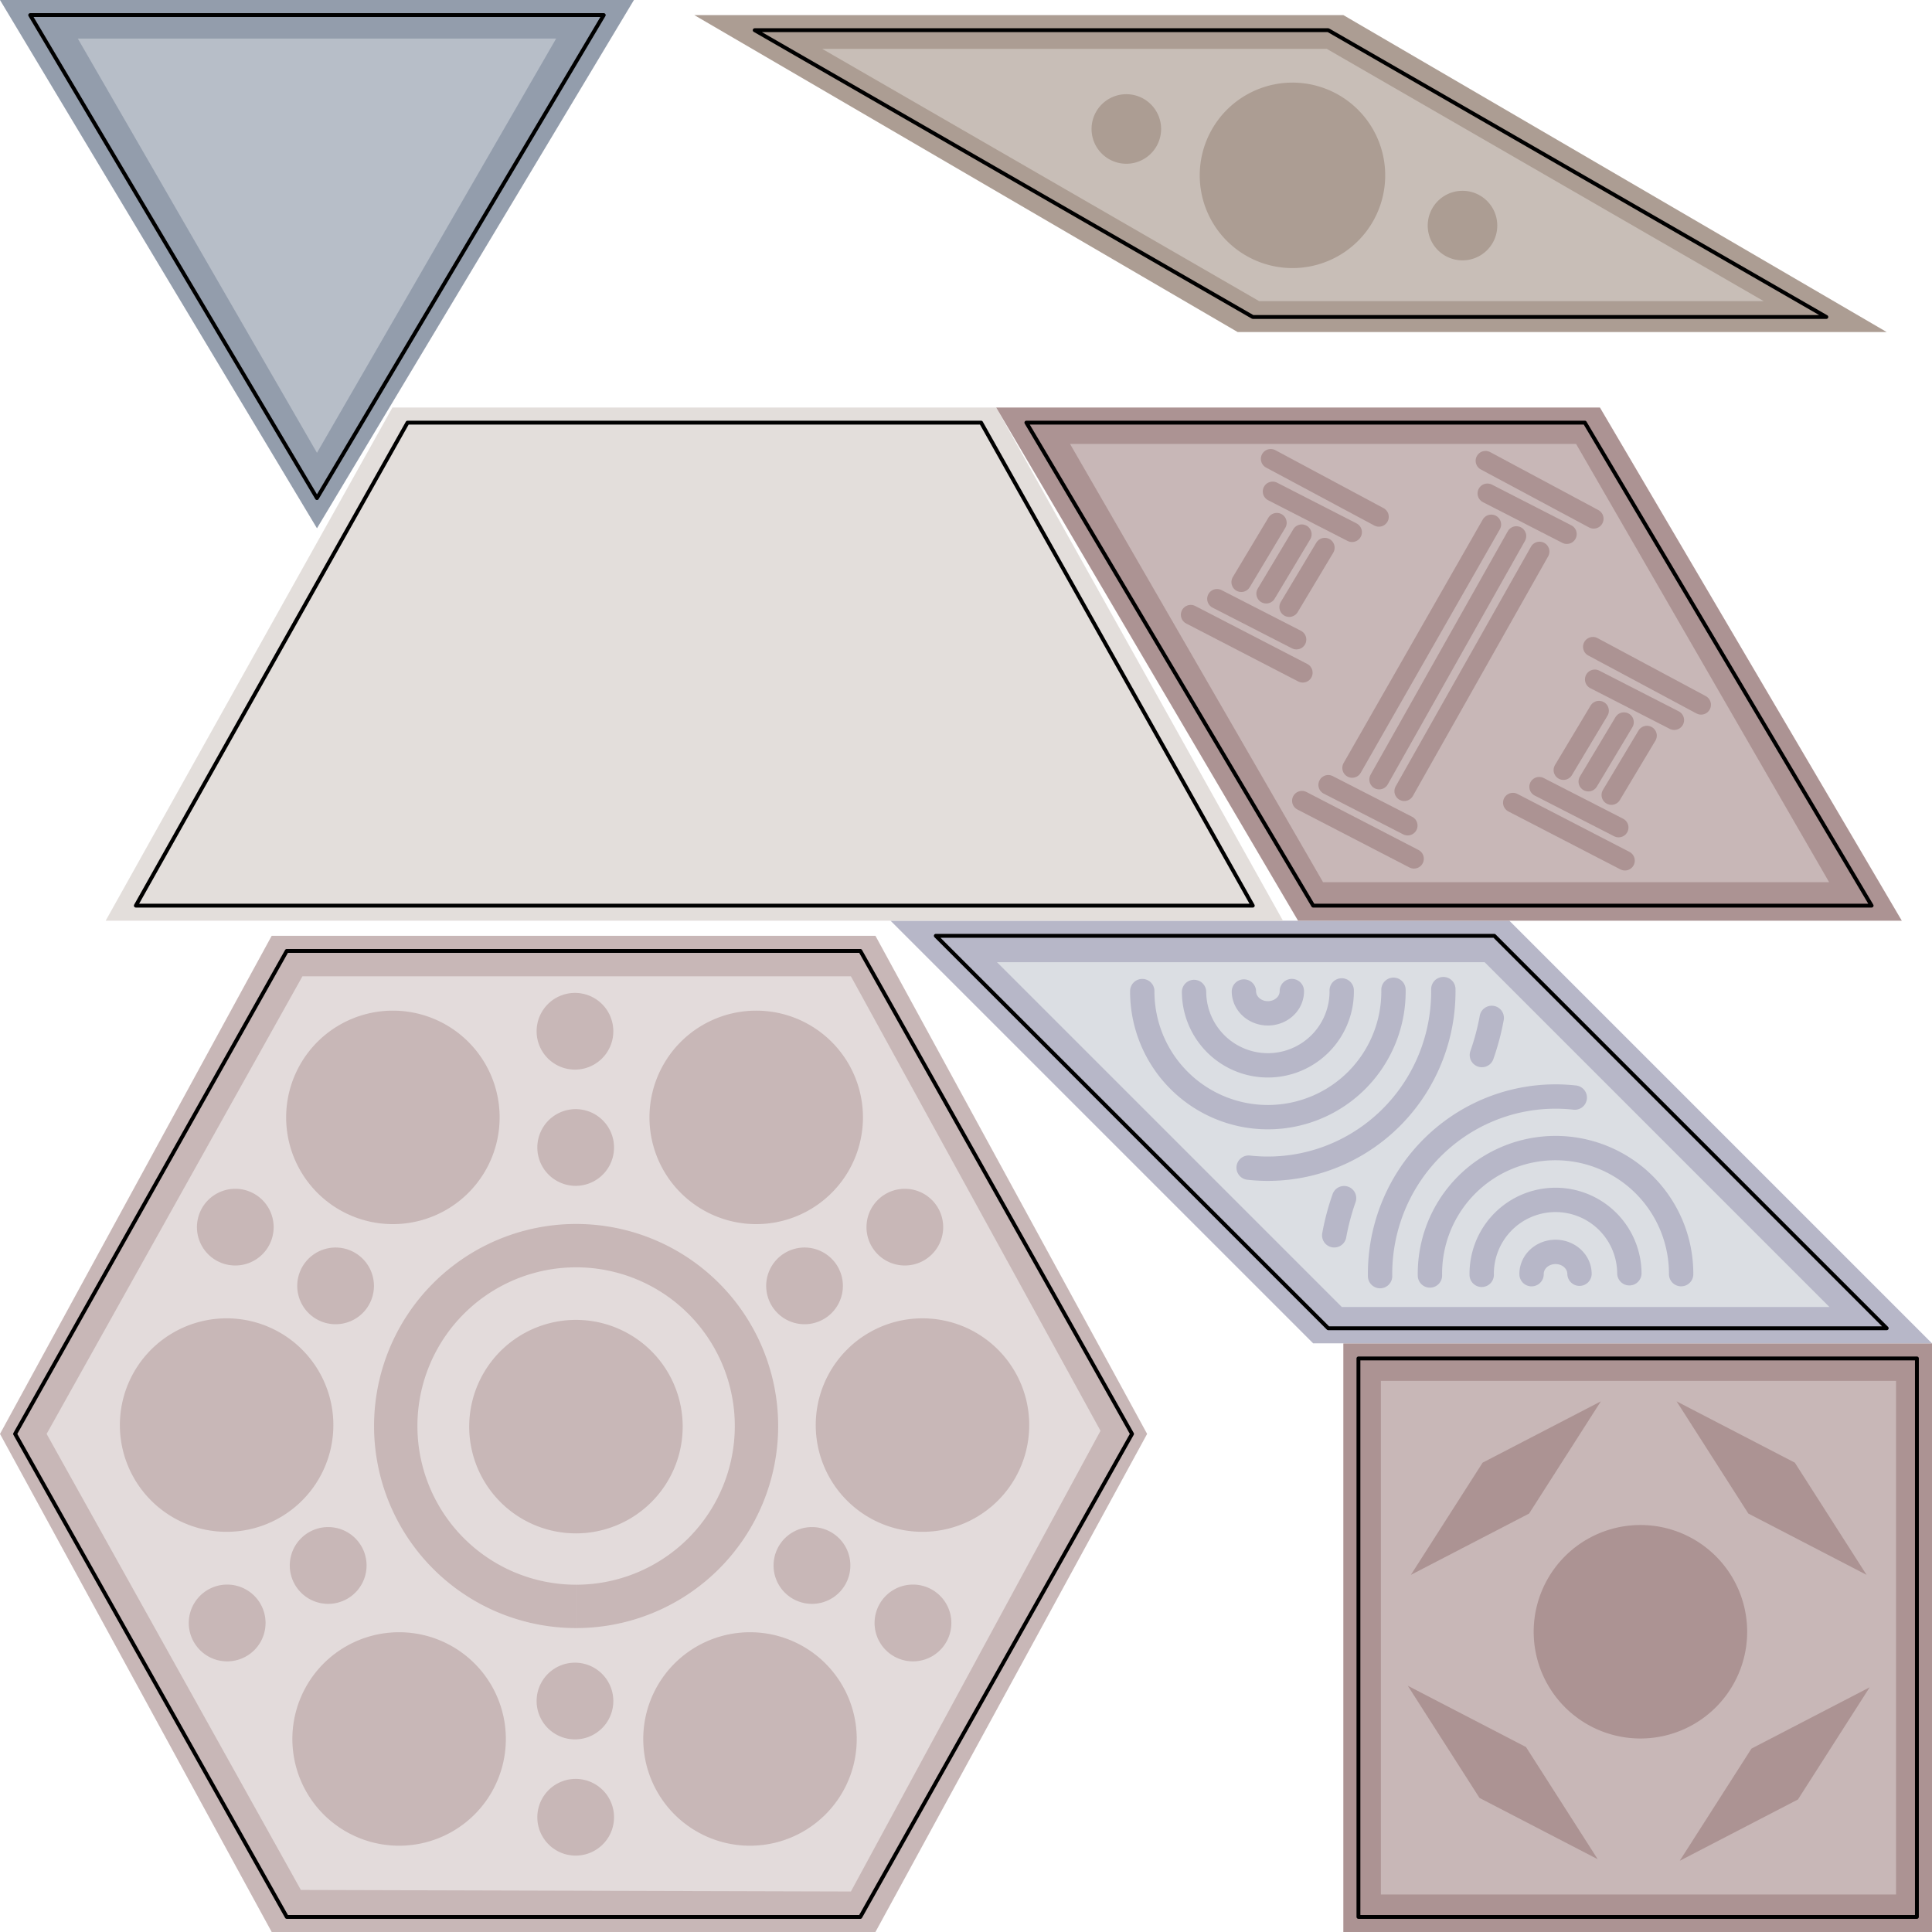 <?xml version="1.0" encoding="UTF-8" standalone="no"?>
<!-- Created with Inkscape (http://www.inkscape.org/) -->
<svg
   xmlns:dc="http://purl.org/dc/elements/1.1/"
   xmlns:cc="http://creativecommons.org/ns#"
   xmlns:rdf="http://www.w3.org/1999/02/22-rdf-syntax-ns#"
   xmlns:svg="http://www.w3.org/2000/svg"
   xmlns="http://www.w3.org/2000/svg"
   xmlns:sodipodi="http://sodipodi.sourceforge.net/DTD/sodipodi-0.dtd"
   xmlns:inkscape="http://www.inkscape.org/namespaces/inkscape"
   width="1000"
   height="1000"
   id="svg2"
   sodipodi:version="0.32"
   inkscape:version="0.46"
   sodipodi:docname="temple.svg"
   inkscape:output_extension="org.inkscape.output.svg.inkscape"
   version="1.0"
   inkscape:export-filename="/Users/joe/Documents/Code/BattleMints/temple-theme.png"
   inkscape:export-xdpi="23.040001"
   inkscape:export-ydpi="23.040001">
  <sodipodi:namedview
     id="base"
     pagecolor="#ffffff"
     bordercolor="#666666"
     borderopacity="1.0"
     gridtolerance="10000"
     guidetolerance="10"
     objecttolerance="10"
     inkscape:pageopacity="0.0"
     inkscape:pageshadow="2"
     inkscape:zoom="1.2432572"
     inkscape:cx="322.84416"
     inkscape:cy="583.94303"
     inkscape:document-units="px"
     inkscape:current-layer="layer5"
     showgrid="true"
     inkscape:snap-global="false"
     inkscape:object-nodes="true"
     inkscape:window-width="1355"
     inkscape:window-height="840"
     inkscape:window-x="30"
     inkscape:window-y="22"
     inkscape:snap-nodes="true"
     inkscape:snap-bbox="false"
     showguides="true"
     inkscape:guide-bbox="true">
    <inkscape:grid
       empspacing="5"
       spacingy="7.812px"
       spacingx="7.812px"
       enabled="true"
       visible="true"
       id="grid2385"
       type="xygrid" />
    <inkscape:grid
       dotted="false"
       empopacity="0.251"
       empcolor="#ff00ff"
       opacity="0.125"
       color="#ff00ff"
       spacingy="86.6px"
       spacingx="86.6px"
       enabled="false"
       visible="true"
       id="grid2387"
       type="xygrid" />
  </sodipodi:namedview>
  <defs
     id="defs4">
    <linearGradient
       id="background-gradient">
      <stop
         style="stop-color:#b7c4c8;stop-opacity:1"
         offset="0"
         id="stop11406" />
      <stop
         style="stop-color:#93a7ac;stop-opacity:1"
         offset="1"
         id="stop11408" />
    </linearGradient>
    <linearGradient
       id="linearGradient3709">
      <stop
         id="stop3711"
         offset="0"
         style="stop-color:#ffffff;stop-opacity:1" />
      <stop
         style="stop-color:#e7b291;stop-opacity:1"
         offset="0.133"
         id="stop3721" />
      <stop
         style="stop-color:#c37d0b;stop-opacity:1;"
         offset="0.265"
         id="stop3719" />
      <stop
         style="stop-color:#320b0b;stop-opacity:1;"
         offset="0.5"
         id="stop3717" />
      <stop
         id="stop3713"
         offset="1"
         style="stop-color:#280b0b;stop-opacity:1;" />
    </linearGradient>
    <inkscape:perspective
       id="perspective10"
       inkscape:persp3d-origin="372.04724 : 350.78739 : 1"
       inkscape:vp_z="744.09448 : 526.18109 : 1"
       inkscape:vp_y="0 : 1000 : 0"
       inkscape:vp_x="0 : 526.18109 : 1"
       sodipodi:type="inkscape:persp3d" />
  </defs>
  <g
     inkscape:label="Theme"
     id="layer5"
     inkscape:groupmode="layer">
    <path
       style="fill:#ac9393;fill-opacity:1;fill-rule:evenodd;stroke:none;stroke-width:1.953;stroke-linecap:butt;stroke-linejoin:round;stroke-miterlimit:4;stroke-dasharray:none;stroke-opacity:1;display:inline"
       d="M 695.312,1000 L 1000,1000 L 1000,695.312 L 695.312,695.312 L 695.312,1000 z"
       id="path13384"
       inkscape:label="#path5304"
       sodipodi:nodetypes="ccccc" />
    <path
       style="fill:#b7b7c8;fill-opacity:1;fill-rule:evenodd;stroke:none;stroke-width:1.953;stroke-linecap:butt;stroke-linejoin:round;stroke-miterlimit:4;stroke-dasharray:none;stroke-opacity:1;display:inline"
       d="M 1000,695.312 L 781.25,476.562 L 460.938,476.562 L 679.688,695.312 L 1000,695.312 z"
       id="path13392"
       sodipodi:nodetypes="ccccc"
       inkscape:label="#path6418" />
    <path
       style="fill:#c8b7b7;fill-rule:evenodd;stroke:none;stroke-width:1.953;stroke-linecap:butt;stroke-linejoin:round;stroke-miterlimit:4;stroke-dasharray:none;stroke-opacity:1;display:inline"
       d="M -8.8817842e-16,742.188 L 140.625,484.375 L 453.125,484.375 L 593.75,742.188 L 453.125,1000 L 140.625,1000 L -8.8817842e-16,742.188 z"
       id="path13377"
       inkscape:label="#path5308"
       sodipodi:nodetypes="ccccccc" />
    <path
       style="fill:#e3dedb;fill-opacity:1;fill-rule:evenodd;stroke:none;stroke-width:1.953;stroke-linecap:butt;stroke-linejoin:round;stroke-miterlimit:4;stroke-dasharray:none;stroke-opacity:1;display:inline"
       d="M 54.688,476.562 L 203.125,210.938 L 515.625,210.938 L 664.062,476.562 L 54.688,476.562 z"
       id="path13382"
       inkscape:label="#path5306"
       sodipodi:nodetypes="ccccc" />
    <path
       style="fill:#ac9d93;fill-opacity:1;fill-rule:evenodd;stroke:none;stroke-width:1.953;stroke-linecap:butt;stroke-linejoin:round;stroke-miterlimit:4;stroke-dasharray:none;stroke-opacity:1;display:inline"
       d="M 359.375,7.812 L 695.312,7.812 L 976.562,171.875 L 640.625,171.875 L 359.375,7.812 z"
       id="path13386"
       sodipodi:nodetypes="ccccc"
       inkscape:label="#path5298" />
    <path
       style="fill:#ac9393;fill-opacity:1;fill-rule:evenodd;stroke:none;stroke-width:1.953;stroke-linecap:butt;stroke-linejoin:round;stroke-miterlimit:4;stroke-dasharray:none;stroke-opacity:1;display:inline"
       d="M 515.625,210.938 L 671.875,476.562 L 984.375,476.562 L 828.125,210.938 L 515.625,210.938 z"
       id="path13388"
       inkscape:label="#path5300"
       sodipodi:nodetypes="ccccc" />
    <path
       style="fill:#939dac;fill-opacity:1;fill-rule:evenodd;stroke:none;stroke-width:1.953;stroke-linecap:butt;stroke-linejoin:round;stroke-miterlimit:4;stroke-dasharray:none;stroke-opacity:1;display:inline"
       d="M 164.062,273.438 L 0,-5.0060956e-15 L 328.125,-5.0060956e-15 L 164.062,273.438 z"
       id="path13390"
       inkscape:label="#path5302"
       sodipodi:nodetypes="cccc" />
    <path
       inkscape:label="#path5298"
       sodipodi:nodetypes="ccccc"
       id="path6298"
       d="M 425.571,25.285 L 686.733,25.285 L 912.899,155.867 L 651.737,155.867 L 425.571,25.285 z"
       style="fill:#c8beb7;fill-opacity:1;fill-rule:evenodd;stroke:none;stroke-width:1.953;stroke-linecap:butt;stroke-linejoin:round;stroke-miterlimit:4;stroke-dasharray:none;stroke-opacity:1;display:inline" />
    <path
       sodipodi:type="arc"
       style="fill:#ac9d93;fill-opacity:1;fill-rule:evenodd;stroke:none;stroke-width:19.6;stroke-miterlimit:4;stroke-dasharray:none;stroke-opacity:1"
       id="path6304"
       sodipodi:cx="902"
       sodipodi:cy="356"
       sodipodi:rx="48"
       sodipodi:ry="48"
       d="M 950,356.033 A 48,48 0 1 1 949.997,355.476"
       sodipodi:start="0.00069147816"
       sodipodi:end="6.2722702"
       sodipodi:open="true"
       transform="matrix(8.5712909e-8,1,-1,8.5712909e-8,1024.993,-811.241)" />
    <path
       transform="matrix(0,0.375,-0.375,0,890.492,-221.491)"
       sodipodi:open="true"
       sodipodi:end="6.2722702"
       sodipodi:start="0.00069147816"
       d="M 950,356.033 A 48,48 0 1 1 949.997,355.476"
       sodipodi:ry="48"
       sodipodi:rx="48"
       sodipodi:cy="356"
       sodipodi:cx="902"
       id="path6306"
       style="fill:#ac9d93;fill-opacity:1;fill-rule:evenodd;stroke:none;stroke-width:19.6;stroke-miterlimit:4;stroke-dasharray:none;stroke-opacity:1"
       sodipodi:type="arc" />
    <path
       sodipodi:type="arc"
       style="fill:#ac9d93;fill-opacity:1;fill-rule:evenodd;stroke:none;stroke-width:19.6;stroke-miterlimit:4;stroke-dasharray:none;stroke-opacity:1"
       id="path6308"
       sodipodi:cx="902"
       sodipodi:cy="356"
       sodipodi:rx="48"
       sodipodi:ry="48"
       d="M 950,356.033 A 48,48 0 1 1 949.997,355.476"
       sodipodi:start="0.00069147816"
       sodipodi:end="6.2722702"
       sodipodi:open="true"
       transform="matrix(0,0.375,-0.375,0,716.492,-271.491)" />
    <path
       inkscape:label="#path5300"
       id="path6310"
       d="M 553.843,229.781 L 684.811,456.617 L 946.747,456.617 L 815.779,229.781 L 553.843,229.781 z"
       style="fill:#c8b7b7;fill-opacity:1;fill-rule:evenodd;stroke:none;stroke-width:1.953;stroke-linecap:butt;stroke-linejoin:round;stroke-miterlimit:4;stroke-dasharray:none;stroke-opacity:1;display:inline" />
    <path
       style="fill:none;fill-rule:evenodd;stroke:#ac9393;stroke-width:10.2;stroke-linecap:round;stroke-linejoin:miter;stroke-miterlimit:4;stroke-dasharray:none;stroke-opacity:1"
       d="M 824.892,268.503 L 768.892,238.503"
       id="path6332" />
    <path
       id="path6334"
       d="M 731.87,444.473 L 673.885,414.473"
       style="fill:none;fill-rule:evenodd;stroke:#ac9393;stroke-width:10.2;stroke-linecap:round;stroke-linejoin:miter;stroke-miterlimit:4;stroke-dasharray:none;stroke-opacity:1"
       sodipodi:nodetypes="cc" />
    <path
       style="fill:none;fill-rule:evenodd;stroke:#ac9393;stroke-width:10.2;stroke-linecap:round;stroke-linejoin:miter;stroke-miterlimit:4;stroke-dasharray:none;stroke-opacity:1"
       d="M 726.855,409.503 L 796.87,285.473"
       id="path6336"
       sodipodi:nodetypes="cc" />
    <path
       sodipodi:nodetypes="cc"
       id="path6338"
       d="M 713.863,403.488 L 784.87,277.473"
       style="fill:none;fill-rule:evenodd;stroke:#ac9393;stroke-width:10.2;stroke-linecap:round;stroke-linejoin:miter;stroke-miterlimit:4;stroke-dasharray:none;stroke-opacity:1" />
    <path
       style="fill:none;fill-rule:evenodd;stroke:#ac9393;stroke-width:10.2;stroke-linecap:round;stroke-linejoin:miter;stroke-miterlimit:4;stroke-dasharray:none;stroke-opacity:1"
       d="M 699.877,397.473 L 771.877,271.458"
       id="path6340"
       sodipodi:nodetypes="cc" />
    <path
       id="path6342"
       d="M 810.996,276.443 L 769.885,255.377"
       style="fill:none;fill-rule:evenodd;stroke:#ac9393;stroke-width:10.2;stroke-linecap:round;stroke-linejoin:miter;stroke-miterlimit:4;stroke-dasharray:none;stroke-opacity:1"
       sodipodi:nodetypes="cc" />
    <path
       sodipodi:nodetypes="cc"
       style="fill:none;fill-rule:evenodd;stroke:#ac9393;stroke-width:10.2;stroke-linecap:round;stroke-linejoin:miter;stroke-miterlimit:4;stroke-dasharray:none;stroke-opacity:1"
       d="M 728.611,427.317 L 687.5,406.25"
       id="path6344" />
    <path
       id="path6346"
       d="M 880.477,364.784 L 824.477,334.784"
       style="fill:none;fill-rule:evenodd;stroke:#ac9393;stroke-width:10.2;stroke-linecap:round;stroke-linejoin:miter;stroke-miterlimit:4;stroke-dasharray:none;stroke-opacity:1" />
    <path
       sodipodi:nodetypes="cc"
       style="fill:none;fill-rule:evenodd;stroke:#ac9393;stroke-width:10.2;stroke-linecap:round;stroke-linejoin:miter;stroke-miterlimit:4;stroke-dasharray:none;stroke-opacity:1"
       d="M 841.055,445.466 L 783.07,415.466"
       id="path6348" />
    <path
       sodipodi:nodetypes="cc"
       style="fill:none;fill-rule:evenodd;stroke:#ac9393;stroke-width:10.2;stroke-linecap:round;stroke-linejoin:miter;stroke-miterlimit:4;stroke-dasharray:none;stroke-opacity:1"
       d="M 866.581,372.724 L 825.47,351.658"
       id="path6356" />
    <path
       id="path6358"
       d="M 837.796,428.309 L 796.685,407.243"
       style="fill:none;fill-rule:evenodd;stroke:#ac9393;stroke-width:10.2;stroke-linecap:round;stroke-linejoin:miter;stroke-miterlimit:4;stroke-dasharray:none;stroke-opacity:1"
       sodipodi:nodetypes="cc" />
    <path
       sodipodi:nodetypes="cc"
       id="path6360"
       d="M 834.055,411.488 L 852.455,380.761"
       style="fill:none;fill-rule:evenodd;stroke:#ac9393;stroke-width:10.2;stroke-linecap:round;stroke-linejoin:miter;stroke-miterlimit:4;stroke-dasharray:none;stroke-opacity:1" />
    <path
       style="fill:none;fill-rule:evenodd;stroke:#ac9393;stroke-width:10.2;stroke-linecap:round;stroke-linejoin:miter;stroke-miterlimit:4;stroke-dasharray:none;stroke-opacity:1"
       d="M 822.144,404.54 L 840.544,373.813"
       id="path6362"
       sodipodi:nodetypes="cc" />
    <path
       sodipodi:nodetypes="cc"
       id="path6364"
       d="M 809.24,398.584 L 827.64,367.858"
       style="fill:none;fill-rule:evenodd;stroke:#ac9393;stroke-width:10.2;stroke-linecap:round;stroke-linejoin:miter;stroke-miterlimit:4;stroke-dasharray:none;stroke-opacity:1" />
    <path
       style="fill:none;fill-rule:evenodd;stroke:#ac9393;stroke-width:10.2;stroke-linecap:round;stroke-linejoin:miter;stroke-miterlimit:4;stroke-dasharray:none;stroke-opacity:1"
       d="M 713.722,267.51 L 657.722,237.51"
       id="path6366" />
    <path
       id="path6368"
       d="M 674.3,348.192 L 616.315,318.192"
       style="fill:none;fill-rule:evenodd;stroke:#ac9393;stroke-width:10.2;stroke-linecap:round;stroke-linejoin:miter;stroke-miterlimit:4;stroke-dasharray:none;stroke-opacity:1"
       sodipodi:nodetypes="cc" />
    <path
       id="path6370"
       d="M 699.826,275.451 L 658.715,254.384"
       style="fill:none;fill-rule:evenodd;stroke:#ac9393;stroke-width:10.2;stroke-linecap:round;stroke-linejoin:miter;stroke-miterlimit:4;stroke-dasharray:none;stroke-opacity:1"
       sodipodi:nodetypes="cc" />
    <path
       sodipodi:nodetypes="cc"
       style="fill:none;fill-rule:evenodd;stroke:#ac9393;stroke-width:10.2;stroke-linecap:round;stroke-linejoin:miter;stroke-miterlimit:4;stroke-dasharray:none;stroke-opacity:1"
       d="M 671.041,331.036 L 629.93,309.969"
       id="path6372" />
    <path
       style="fill:none;fill-rule:evenodd;stroke:#ac9393;stroke-width:10.2;stroke-linecap:round;stroke-linejoin:miter;stroke-miterlimit:4;stroke-dasharray:none;stroke-opacity:1"
       d="M 667.3,314.214 L 685.7,283.488"
       id="path6374"
       sodipodi:nodetypes="cc" />
    <path
       sodipodi:nodetypes="cc"
       id="path6376"
       d="M 655.389,307.266 L 673.789,276.54"
       style="fill:none;fill-rule:evenodd;stroke:#ac9393;stroke-width:10.2;stroke-linecap:round;stroke-linejoin:miter;stroke-miterlimit:4;stroke-dasharray:none;stroke-opacity:1" />
    <path
       style="fill:none;fill-rule:evenodd;stroke:#ac9393;stroke-width:10.2;stroke-linecap:round;stroke-linejoin:miter;stroke-miterlimit:4;stroke-dasharray:none;stroke-opacity:1"
       d="M 642.485,301.31 L 660.885,270.584"
       id="path6378"
       sodipodi:nodetypes="cc" />
    <path
       inkscape:label="#path6418"
       sodipodi:nodetypes="ccccc"
       id="path6380"
       d="M 946.917,676.499 L 768.442,498.025 L 516.039,498.025 L 694.513,676.499 L 946.917,676.499 z"
       style="fill:#dbdee3;fill-opacity:1;fill-rule:evenodd;stroke:none;stroke-width:1.953;stroke-linecap:butt;stroke-linejoin:round;stroke-miterlimit:4;stroke-dasharray:none;stroke-opacity:1;display:inline" />
    <path
       sodipodi:type="arc"
       style="fill:none;fill-opacity:1;fill-rule:evenodd;stroke:#b7b7c8;stroke-width:12.6;stroke-linecap:round;stroke-miterlimit:4;stroke-dasharray:none;stroke-opacity:1"
       id="path6382"
       sodipodi:cx="447.16101"
       sodipodi:cy="182.60355"
       sodipodi:rx="65.014534"
       sodipodi:ry="65.014534"
       d="M 382.147,182.729 A 65.015,65.015 0 1 1 512.17,183.413"
       sodipodi:start="3.1396653"
       sodipodi:end="6.2956413"
       sodipodi:open="true"
       transform="matrix(-1,0,0,1,1252.301,476.77)" />
    <path
       transform="matrix(-1,0,0,1,1252.301,476.77)"
       sodipodi:open="true"
       sodipodi:end="6.2956413"
       sodipodi:start="3.1502954"
       d="M 408.948,182.271 A 38.215,38.215 0 1 1 485.373,183.08"
       sodipodi:ry="38.214653"
       sodipodi:rx="38.214653"
       sodipodi:cy="182.60355"
       sodipodi:cx="447.16101"
       id="path6384"
       style="fill:none;fill-opacity:1;fill-rule:evenodd;stroke:#b7b7c8;stroke-width:12.6;stroke-linecap:round;stroke-miterlimit:4;stroke-dasharray:none;stroke-opacity:1"
       sodipodi:type="arc" />
    <path
       sodipodi:type="arc"
       style="fill:none;fill-opacity:1;fill-rule:evenodd;stroke:#b7b7c8;stroke-width:12.6;stroke-linecap:round;stroke-miterlimit:4;stroke-dasharray:none;stroke-opacity:1"
       id="path6386"
       sodipodi:cx="447.16101"
       sodipodi:cy="182.60355"
       sodipodi:rx="12.407357"
       sodipodi:ry="11.414769"
       d="M 434.754,182.504 A 12.407,11.415 0 1 1 459.567,182.746"
       sodipodi:start="3.1502954"
       sodipodi:end="6.2956413"
       sodipodi:open="true"
       transform="matrix(-1,0,0,1,1252.301,476.77)" />
    <path
       transform="matrix(-1,0,0,1,1252.301,476.77)"
       sodipodi:open="true"
       sodipodi:end="6.2956413"
       sodipodi:start="4.60251"
       d="M 437.202,91.343 A 90.822,91.814 0 0 1 537.976,183.747"
       sodipodi:ry="91.814415"
       sodipodi:rx="90.821831"
       sodipodi:cy="182.60355"
       sodipodi:cx="447.16101"
       id="path6388"
       style="fill:none;fill-opacity:1;fill-rule:evenodd;stroke:#b7b7c8;stroke-width:12.6;stroke-linecap:round;stroke-miterlimit:4;stroke-dasharray:none;stroke-opacity:1"
       sodipodi:type="arc" />
    <path
       transform="matrix(1,0,0,-1,209.089,695.714)"
       sodipodi:open="true"
       sodipodi:end="6.2956413"
       sodipodi:start="3.1396653"
       d="M 382.147,182.729 A 65.015,65.015 0 1 1 512.17,183.413"
       sodipodi:ry="65.014534"
       sodipodi:rx="65.014534"
       sodipodi:cy="182.60355"
       sodipodi:cx="447.16101"
       id="path6390"
       style="fill:none;fill-opacity:1;fill-rule:evenodd;stroke:#b7b7c8;stroke-width:12.6;stroke-linecap:round;stroke-miterlimit:4;stroke-dasharray:none;stroke-opacity:1"
       sodipodi:type="arc" />
    <path
       sodipodi:type="arc"
       style="fill:none;fill-opacity:1;fill-rule:evenodd;stroke:#b7b7c8;stroke-width:12.6;stroke-linecap:round;stroke-miterlimit:4;stroke-dasharray:none;stroke-opacity:1"
       id="path6392"
       sodipodi:cx="447.16101"
       sodipodi:cy="182.60355"
       sodipodi:rx="38.214653"
       sodipodi:ry="38.214653"
       d="M 408.948,182.271 A 38.215,38.215 0 1 1 485.373,183.08"
       sodipodi:start="3.1502954"
       sodipodi:end="6.2956413"
       sodipodi:open="true"
       transform="matrix(1,0,0,-1,209.089,695.714)" />
    <path
       transform="matrix(1,0,0,-1,209.089,695.714)"
       sodipodi:open="true"
       sodipodi:end="6.2956413"
       sodipodi:start="3.1502954"
       d="M 434.754,182.504 A 12.407,11.415 0 1 1 459.567,182.746"
       sodipodi:ry="11.414769"
       sodipodi:rx="12.407357"
       sodipodi:cy="182.60355"
       sodipodi:cx="447.16101"
       id="path6394"
       style="fill:none;fill-opacity:1;fill-rule:evenodd;stroke:#b7b7c8;stroke-width:12.6;stroke-linecap:round;stroke-miterlimit:4;stroke-dasharray:none;stroke-opacity:1"
       sodipodi:type="arc" />
    <path
       sodipodi:type="arc"
       style="fill:none;fill-opacity:1;fill-rule:evenodd;stroke:#b7b7c8;stroke-width:12.6;stroke-linecap:round;stroke-miterlimit:4;stroke-dasharray:none;stroke-opacity:1"
       id="path6396"
       sodipodi:cx="447.16101"
       sodipodi:cy="182.60355"
       sodipodi:rx="90.821831"
       sodipodi:ry="91.814415"
       d="M 437.202,91.343 A 90.822,91.814 0 0 1 537.976,183.747"
       sodipodi:start="4.60251"
       sodipodi:end="6.2956413"
       sodipodi:open="true"
       transform="matrix(1,0,0,-1,209.089,695.714)" />
    <path
       sodipodi:type="arc"
       style="fill:none;fill-opacity:1;fill-rule:evenodd;stroke:#b7b7c8;stroke-width:12.6;stroke-linecap:round;stroke-miterlimit:4;stroke-dasharray:none;stroke-opacity:1"
       id="path6398"
       sodipodi:cx="447.16101"
       sodipodi:cy="182.60355"
       sodipodi:rx="117.62171"
       sodipodi:ry="122.58465"
       d="M 557.597,140.415 A 117.622,122.585 0 0 1 562.702,159.646"
       sodipodi:start="5.9318452"
       sodipodi:end="6.0947969"
       sodipodi:open="true"
       transform="matrix(-1,0,0,1,1253.293,479.748)" />
    <path
       transform="matrix(1,0,0,-1,209.423,686.506)"
       sodipodi:open="true"
       sodipodi:end="6.0947969"
       sodipodi:start="5.9318452"
       d="M 557.597,140.415 A 117.622,122.585 0 0 1 562.702,159.646"
       sodipodi:ry="122.58465"
       sodipodi:rx="117.62171"
       sodipodi:cy="182.60355"
       sodipodi:cx="447.16101"
       id="path6400"
       style="fill:none;fill-opacity:1;fill-rule:evenodd;stroke:#b7b7c8;stroke-width:12.6;stroke-linecap:round;stroke-miterlimit:4;stroke-dasharray:none;stroke-opacity:1"
       sodipodi:type="arc" />
    <path
       inkscape:label="#path5302"
       id="path6402"
       d="M 164.062,234.375 L 40.275,19.962 L 287.856,19.959 L 164.062,234.375 z"
       style="fill:#b7bec8;fill-opacity:1;fill-rule:evenodd;stroke:none;stroke-width:1.953;stroke-linecap:butt;stroke-linejoin:round;stroke-miterlimit:4;stroke-dasharray:none;stroke-opacity:1;display:inline" />
    <rect
       style="fill:#c8b7b7;stroke:none;stroke-width:2;stroke-miterlimit:4;stroke-dasharray:none;stroke-opacity:1"
       id="rect5219"
       width="266.66"
       height="265.856"
       x="714.728"
       y="714.728"
       ry="0" />
    <path
       inkscape:label="#path5298"
       sodipodi:nodetypes="ccccc"
       id="path5732"
       d="M 966.131,815.14 L 929.002,757.069 L 867.812,725.344 L 904.941,783.415 L 966.131,815.14 z"
       style="fill:#ac9393;fill-opacity:1;fill-rule:evenodd;stroke:none;stroke-width:1.953;stroke-linecap:butt;stroke-linejoin:round;stroke-miterlimit:4;stroke-dasharray:none;stroke-opacity:1;display:inline" />
    <path
       style="fill:#ac9393;fill-opacity:1;fill-rule:evenodd;stroke:none;stroke-width:1.953;stroke-linecap:butt;stroke-linejoin:round;stroke-miterlimit:4;stroke-dasharray:none;stroke-opacity:1;display:inline"
       d="M 730.27,815.14 L 767.399,757.069 L 828.589,725.344 L 791.46,783.415 L 730.27,815.14 z"
       id="path5734"
       sodipodi:nodetypes="ccccc"
       inkscape:label="#path5298" />
    <path
       style="fill:#ac9393;fill-opacity:1;fill-rule:evenodd;stroke:none;stroke-width:1.953;stroke-linecap:butt;stroke-linejoin:round;stroke-miterlimit:4;stroke-dasharray:none;stroke-opacity:1;display:inline"
       d="M 967.739,873.342 L 930.61,931.414 L 869.421,963.139 L 906.55,905.068 L 967.739,873.342 z"
       id="path5736"
       sodipodi:nodetypes="ccccc"
       inkscape:label="#path5298" />
    <path
       inkscape:label="#path5298"
       sodipodi:nodetypes="ccccc"
       id="path5738"
       d="M 728.662,872.538 L 765.791,930.609 L 826.98,962.334 L 789.851,904.263 L 728.662,872.538 z"
       style="fill:#ac9393;fill-opacity:1;fill-rule:evenodd;stroke:none;stroke-width:1.953;stroke-linecap:butt;stroke-linejoin:round;stroke-miterlimit:4;stroke-dasharray:none;stroke-opacity:1;display:inline" />
    <path
       transform="matrix(9.8639578e-8,1.151,-1.151,9.8639578e-8,1258.854,-193.609)"
       sodipodi:open="true"
       sodipodi:end="6.2722702"
       sodipodi:start="0.00069147816"
       d="M 950,356.033 A 48,48 0 1 1 949.997,355.476"
       sodipodi:ry="48"
       sodipodi:rx="48"
       sodipodi:cy="356"
       sodipodi:cx="902"
       id="path5740"
       style="fill:#ac9393;fill-opacity:1;fill-rule:evenodd;stroke:none;stroke-width:19.6;stroke-miterlimit:4;stroke-dasharray:none;stroke-opacity:1"
       sodipodi:type="arc" />
    <path
       sodipodi:nodetypes="ccccccc"
       inkscape:label="#path5308"
       id="path5964"
       d="M 24.13,742.188 L 156.542,505.33 L 440.425,505.33 L 569.62,740.579 L 440.425,979.045 L 155.738,978.241 L 24.13,742.188 z"
       style="fill:#e3dbdb;fill-rule:evenodd;stroke:none;stroke-width:1.953;stroke-linecap:butt;stroke-linejoin:round;stroke-miterlimit:4;stroke-dasharray:none;stroke-opacity:1;display:inline" />
    <path
       sodipodi:type="arc"
       style="fill:#c8b7b7;fill-opacity:1;fill-rule:evenodd;stroke:none;stroke-width:19.6;stroke-miterlimit:4;stroke-dasharray:none;stroke-opacity:1"
       id="path5966"
       sodipodi:cx="902"
       sodipodi:cy="356"
       sodipodi:rx="48"
       sodipodi:ry="48"
       d="M 950,356.033 A 48,48 0 1 1 949.997,355.476"
       sodipodi:start="0.00069147816"
       sodipodi:end="6.2722702"
       sodipodi:open="true"
       transform="matrix(9.8639578e-8,1.151,-1.151,9.8639578e-8,707.882,-299.782)" />
    <path
       transform="matrix(1.6672557e-7,1.945,-1.945,1.6672557e-7,990.67,-1016.285)"
       sodipodi:open="true"
       sodipodi:end="6.2836924"
       sodipodi:start="0.00069147816"
       d="M 950,356.033 A 48,48 0 1 1 950,356.024"
       sodipodi:ry="48"
       sodipodi:rx="48"
       sodipodi:cy="356"
       sodipodi:cx="902"
       id="path5968"
       style="fill:none;fill-opacity:1;fill-rule:evenodd;stroke:#c8b7b7;stroke-width:11.539;stroke-miterlimit:4;stroke-dasharray:none;stroke-opacity:1"
       sodipodi:type="arc" />
    <path
       transform="matrix(9.8639578e-8,1.151,-1.151,9.8639578e-8,797.968,-138.11)"
       sodipodi:open="true"
       sodipodi:end="6.2722702"
       sodipodi:start="0.00069147816"
       d="M 950,356.033 A 48,48 0 1 1 949.997,355.476"
       sodipodi:ry="48"
       sodipodi:rx="48"
       sodipodi:cy="356"
       sodipodi:cx="902"
       id="path5970"
       style="fill:#c8b7b7;fill-opacity:1;fill-rule:evenodd;stroke:none;stroke-width:19.6;stroke-miterlimit:4;stroke-dasharray:none;stroke-opacity:1"
       sodipodi:type="arc" />
    <path
       sodipodi:type="arc"
       style="fill:#c8b7b7;fill-opacity:1;fill-rule:evenodd;stroke:none;stroke-width:19.6;stroke-miterlimit:4;stroke-dasharray:none;stroke-opacity:1"
       id="path5972"
       sodipodi:cx="902"
       sodipodi:cy="356"
       sodipodi:rx="48"
       sodipodi:ry="48"
       d="M 950,356.033 A 48,48 0 1 1 949.997,355.476"
       sodipodi:start="0.00069147816"
       sodipodi:end="6.2722702"
       sodipodi:open="true"
       transform="matrix(9.8639578e-8,1.151,-1.151,9.8639578e-8,887.249,-300.586)" />
    <path
       transform="matrix(9.8639578e-8,1.151,-1.151,9.8639578e-8,801.185,-459.845)"
       sodipodi:open="true"
       sodipodi:end="6.2722702"
       sodipodi:start="0.00069147816"
       d="M 950,356.033 A 48,48 0 1 1 949.997,355.476"
       sodipodi:ry="48"
       sodipodi:rx="48"
       sodipodi:cy="356"
       sodipodi:cx="902"
       id="path5974"
       style="fill:#c8b7b7;fill-opacity:1;fill-rule:evenodd;stroke:none;stroke-width:19.6;stroke-miterlimit:4;stroke-dasharray:none;stroke-opacity:1"
       sodipodi:type="arc" />
    <path
       sodipodi:type="arc"
       style="fill:#c8b7b7;fill-opacity:1;fill-rule:evenodd;stroke:none;stroke-width:19.6;stroke-miterlimit:4;stroke-dasharray:none;stroke-opacity:1"
       id="path5976"
       sodipodi:cx="902"
       sodipodi:cy="356"
       sodipodi:rx="48"
       sodipodi:ry="48"
       d="M 950,356.033 A 48,48 0 1 1 949.997,355.476"
       sodipodi:start="0.00069147816"
       sodipodi:end="6.2722702"
       sodipodi:open="true"
       transform="matrix(-9.8639578e-8,1.151,1.151,9.8639578e-8,-203.192,-138.11)" />
    <path
       transform="matrix(-9.8639578e-8,1.151,1.151,9.8639578e-8,-292.473,-300.586)"
       sodipodi:open="true"
       sodipodi:end="6.2722702"
       sodipodi:start="0.00069147816"
       d="M 950,356.033 A 48,48 0 1 1 949.997,355.476"
       sodipodi:ry="48"
       sodipodi:rx="48"
       sodipodi:cy="356"
       sodipodi:cx="902"
       id="path5978"
       style="fill:#c8b7b7;fill-opacity:1;fill-rule:evenodd;stroke:none;stroke-width:19.6;stroke-miterlimit:4;stroke-dasharray:none;stroke-opacity:1"
       sodipodi:type="arc" />
    <path
       sodipodi:type="arc"
       style="fill:#c8b7b7;fill-opacity:1;fill-rule:evenodd;stroke:none;stroke-width:19.6;stroke-miterlimit:4;stroke-dasharray:none;stroke-opacity:1"
       id="path5980"
       sodipodi:cx="902"
       sodipodi:cy="356"
       sodipodi:rx="48"
       sodipodi:ry="48"
       d="M 950,356.033 A 48,48 0 1 1 949.997,355.476"
       sodipodi:start="0.00069147816"
       sodipodi:end="6.2722702"
       sodipodi:open="true"
       transform="matrix(-9.8639578e-8,1.151,1.151,9.8639578e-8,-206.409,-459.845)" />
    <path
       sodipodi:type="arc"
       style="fill:#c8b7b7;fill-opacity:1;fill-rule:evenodd;stroke:none;stroke-width:19.6;stroke-miterlimit:4;stroke-dasharray:none;stroke-opacity:1"
       id="path5982"
       sodipodi:cx="902"
       sodipodi:cy="356"
       sodipodi:rx="48"
       sodipodi:ry="48"
       d="M 950,356.033 A 48,48 0 1 1 949.997,355.476"
       sodipodi:start="0.00069147816"
       sodipodi:end="6.2722702"
       sodipodi:open="true"
       transform="matrix(3.5442537e-8,0.414,-0.414,3.5442537e-8,567.659,436.859)" />
    <path
       transform="matrix(3.5442537e-8,0.414,-0.414,3.5442537e-8,619.941,466.619)"
       sodipodi:open="true"
       sodipodi:end="6.2722702"
       sodipodi:start="0.00069147816"
       d="M 950,356.033 A 48,48 0 1 1 949.997,355.476"
       sodipodi:ry="48"
       sodipodi:rx="48"
       sodipodi:cy="356"
       sodipodi:cx="902"
       id="path5984"
       style="fill:#c8b7b7;fill-opacity:1;fill-rule:evenodd;stroke:none;stroke-width:19.6;stroke-miterlimit:4;stroke-dasharray:none;stroke-opacity:1"
       sodipodi:type="arc" />
    <path
       transform="matrix(0.358,0.207,-0.207,0.358,167.208,351.402)"
       sodipodi:open="true"
       sodipodi:end="6.2722702"
       sodipodi:start="0.00069147816"
       d="M 950,356.033 A 48,48 0 1 1 949.997,355.476"
       sodipodi:ry="48"
       sodipodi:rx="48"
       sodipodi:cy="356"
       sodipodi:cx="902"
       id="path5986"
       style="fill:#c8b7b7;fill-opacity:1;fill-rule:evenodd;stroke:none;stroke-width:19.6;stroke-miterlimit:4;stroke-dasharray:none;stroke-opacity:1"
       sodipodi:type="arc" />
    <path
       sodipodi:type="arc"
       style="fill:#c8b7b7;fill-opacity:1;fill-rule:evenodd;stroke:none;stroke-width:19.6;stroke-miterlimit:4;stroke-dasharray:none;stroke-opacity:1"
       id="path5988"
       sodipodi:cx="902"
       sodipodi:cy="356"
       sodipodi:rx="48"
       sodipodi:ry="48"
       d="M 950,356.033 A 48,48 0 1 1 949.997,355.476"
       sodipodi:start="0.00069147816"
       sodipodi:end="6.2722702"
       sodipodi:open="true"
       transform="matrix(0.358,0.207,-0.207,0.358,219.122,321.005)" />
    <path
       transform="matrix(-3.5442537e-8,0.414,0.414,3.5442537e-8,22.474,436.858)"
       sodipodi:open="true"
       sodipodi:end="6.2722702"
       sodipodi:start="0.00069147816"
       d="M 950,356.033 A 48,48 0 1 1 949.997,355.476"
       sodipodi:ry="48"
       sodipodi:rx="48"
       sodipodi:cy="356"
       sodipodi:cx="902"
       id="path5990"
       style="fill:#c8b7b7;fill-opacity:1;fill-rule:evenodd;stroke:none;stroke-width:19.6;stroke-miterlimit:4;stroke-dasharray:none;stroke-opacity:1"
       sodipodi:type="arc" />
    <path
       sodipodi:type="arc"
       style="fill:#c8b7b7;fill-opacity:1;fill-rule:evenodd;stroke:none;stroke-width:19.6;stroke-miterlimit:4;stroke-dasharray:none;stroke-opacity:1"
       id="path5992"
       sodipodi:cx="902"
       sodipodi:cy="356"
       sodipodi:rx="48"
       sodipodi:ry="48"
       d="M 950,356.033 A 48,48 0 1 1 949.997,355.476"
       sodipodi:start="0.00069147816"
       sodipodi:end="6.2722702"
       sodipodi:open="true"
       transform="matrix(-3.5442537e-8,0.414,0.414,3.5442537e-8,-29.808,466.619)" />
    <path
       sodipodi:type="arc"
       style="fill:#c8b7b7;fill-opacity:1;fill-rule:evenodd;stroke:none;stroke-width:19.6;stroke-miterlimit:4;stroke-dasharray:none;stroke-opacity:1"
       id="path5994"
       sodipodi:cx="902"
       sodipodi:cy="356"
       sodipodi:rx="48"
       sodipodi:ry="48"
       d="M 950,356.033 A 48,48 0 1 1 949.997,355.476"
       sodipodi:start="0.00069147816"
       sodipodi:end="6.2722702"
       sodipodi:open="true"
       transform="matrix(-0.358,0.207,0.207,0.358,422.925,351.402)" />
    <path
       transform="matrix(-0.358,0.207,0.207,0.358,371.011,321.005)"
       sodipodi:open="true"
       sodipodi:end="6.2722702"
       sodipodi:start="0.00069147816"
       d="M 950,356.033 A 48,48 0 1 1 949.997,355.476"
       sodipodi:ry="48"
       sodipodi:rx="48"
       sodipodi:cy="356"
       sodipodi:cx="902"
       id="path5996"
       style="fill:#c8b7b7;fill-opacity:1;fill-rule:evenodd;stroke:none;stroke-width:19.6;stroke-miterlimit:4;stroke-dasharray:none;stroke-opacity:1"
       sodipodi:type="arc" />
    <path
       sodipodi:type="arc"
       style="fill:#c8b7b7;fill-opacity:1;fill-rule:evenodd;stroke:none;stroke-width:19.6;stroke-miterlimit:4;stroke-dasharray:none;stroke-opacity:1"
       id="path5998"
       sodipodi:cx="902"
       sodipodi:cy="356"
       sodipodi:rx="48"
       sodipodi:ry="48"
       d="M 950,356.033 A 48,48 0 1 1 949.997,355.476"
       sodipodi:start="0.00069147816"
       sodipodi:end="6.2722702"
       sodipodi:open="true"
       transform="matrix(0.358,-0.207,0.207,0.358,-98.639,653.198)" />
    <path
       transform="matrix(0.358,-0.207,0.207,0.358,-99.006,593.04)"
       sodipodi:open="true"
       sodipodi:end="6.2722702"
       sodipodi:start="0.00069147816"
       d="M 950,356.033 A 48,48 0 1 1 949.997,355.476"
       sodipodi:ry="48"
       sodipodi:rx="48"
       sodipodi:cy="356"
       sodipodi:cx="902"
       id="path6000"
       style="fill:#c8b7b7;fill-opacity:1;fill-rule:evenodd;stroke:none;stroke-width:19.6;stroke-miterlimit:4;stroke-dasharray:none;stroke-opacity:1"
       sodipodi:type="arc" />
    <path
       transform="matrix(0.358,-0.207,0.207,0.358,-98.639,999.868)"
       sodipodi:open="true"
       sodipodi:end="6.2722702"
       sodipodi:start="0.00069147816"
       d="M 950,356.033 A 48,48 0 1 1 949.997,355.476"
       sodipodi:ry="48"
       sodipodi:rx="48"
       sodipodi:cy="356"
       sodipodi:cx="902"
       id="path6002"
       style="fill:#c8b7b7;fill-opacity:1;fill-rule:evenodd;stroke:none;stroke-width:19.6;stroke-miterlimit:4;stroke-dasharray:none;stroke-opacity:1"
       sodipodi:type="arc" />
    <path
       sodipodi:type="arc"
       style="fill:#c8b7b7;fill-opacity:1;fill-rule:evenodd;stroke:none;stroke-width:19.6;stroke-miterlimit:4;stroke-dasharray:none;stroke-opacity:1"
       id="path6004"
       sodipodi:cx="902"
       sodipodi:cy="356"
       sodipodi:rx="48"
       sodipodi:ry="48"
       d="M 950,356.033 A 48,48 0 1 1 949.997,355.476"
       sodipodi:start="0.00069147816"
       sodipodi:end="6.2722702"
       sodipodi:open="true"
       transform="matrix(0.358,-0.207,0.207,0.358,-99.006,939.71)" />
  </g>
  <g
     inkscape:groupmode="layer"
     id="layer4"
     inkscape:label="stencils"
     sodipodi:insensitive="true"
     style="display:inline">
    <path
       sodipodi:nodetypes="ccccccc"
       inkscape:label="#path5308"
       id="path2419"
       d="M 7.812,742.188 L 148.438,492.188 L 445.312,492.188 L 585.938,742.188 L 445.312,992.188 L 148.438,992.188 L 7.812,742.188 z"
       style="fill:none;fill-rule:evenodd;stroke:#000000;stroke-width:2;stroke-linecap:butt;stroke-linejoin:round;stroke-miterlimit:4;stroke-dasharray:none;stroke-opacity:1;display:inline" />
    <path
       sodipodi:nodetypes="ccccc"
       inkscape:label="#path5306"
       id="path2421"
       d="M 70.312,468.75 L 210.938,218.75 L 507.812,218.75 L 648.438,468.75 L 70.312,468.75 z"
       style="fill:none;fill-opacity:1;fill-rule:evenodd;stroke:#000000;stroke-width:2;stroke-linecap:butt;stroke-linejoin:round;stroke-miterlimit:4;stroke-dasharray:none;stroke-opacity:1;display:inline" />
    <path
       sodipodi:nodetypes="ccccc"
       inkscape:label="#path5304"
       id="path2423"
       d="M 703.125,992.188 L 992.188,992.188 L 992.188,703.125 L 703.125,703.125 L 703.125,992.188 z"
       style="fill:none;fill-opacity:1;fill-rule:evenodd;stroke:#000000;stroke-width:2;stroke-linecap:butt;stroke-linejoin:round;stroke-miterlimit:4;stroke-dasharray:none;stroke-opacity:1;display:inline" />
    <path
       inkscape:label="#path5298"
       sodipodi:nodetypes="ccccc"
       id="path2425"
       d="M 390.625,15.625 L 687.5,15.625 L 945.312,164.062 L 648.438,164.062 L 390.625,15.625 z"
       style="fill:none;fill-opacity:1;fill-rule:evenodd;stroke:#000000;stroke-width:2;stroke-linecap:butt;stroke-linejoin:round;stroke-miterlimit:4;stroke-dasharray:none;stroke-opacity:1;display:inline" />
    <path
       sodipodi:nodetypes="ccccc"
       inkscape:label="#path5300"
       id="path2427"
       d="M 531.25,218.75 L 679.688,468.75 L 968.75,468.75 L 820.312,218.75 L 531.25,218.75 z"
       style="fill:none;fill-opacity:1;fill-rule:evenodd;stroke:#000000;stroke-width:2;stroke-linecap:butt;stroke-linejoin:round;stroke-miterlimit:4;stroke-dasharray:none;stroke-opacity:1;display:inline" />
    <path
       sodipodi:nodetypes="cccc"
       inkscape:label="#path5302"
       id="path2429"
       d="M 164.062,257.812 L 15.625,7.812 L 312.5,7.812 L 164.062,257.812 z"
       style="fill:none;fill-opacity:1;fill-rule:evenodd;stroke:#000000;stroke-width:2;stroke-linecap:butt;stroke-linejoin:round;stroke-miterlimit:4;stroke-dasharray:none;stroke-opacity:1;display:inline" />
    <path
       inkscape:label="#path6418"
       sodipodi:nodetypes="ccccc"
       id="path2431"
       d="M 976.562,687.5 L 773.438,484.375 L 484.375,484.375 L 687.5,687.5 L 976.562,687.5 z"
       style="fill:none;fill-opacity:1;fill-rule:evenodd;stroke:#000000;stroke-width:2;stroke-linecap:butt;stroke-linejoin:round;stroke-miterlimit:4;stroke-dasharray:none;stroke-opacity:1;display:inline" />
  </g>
</svg>
